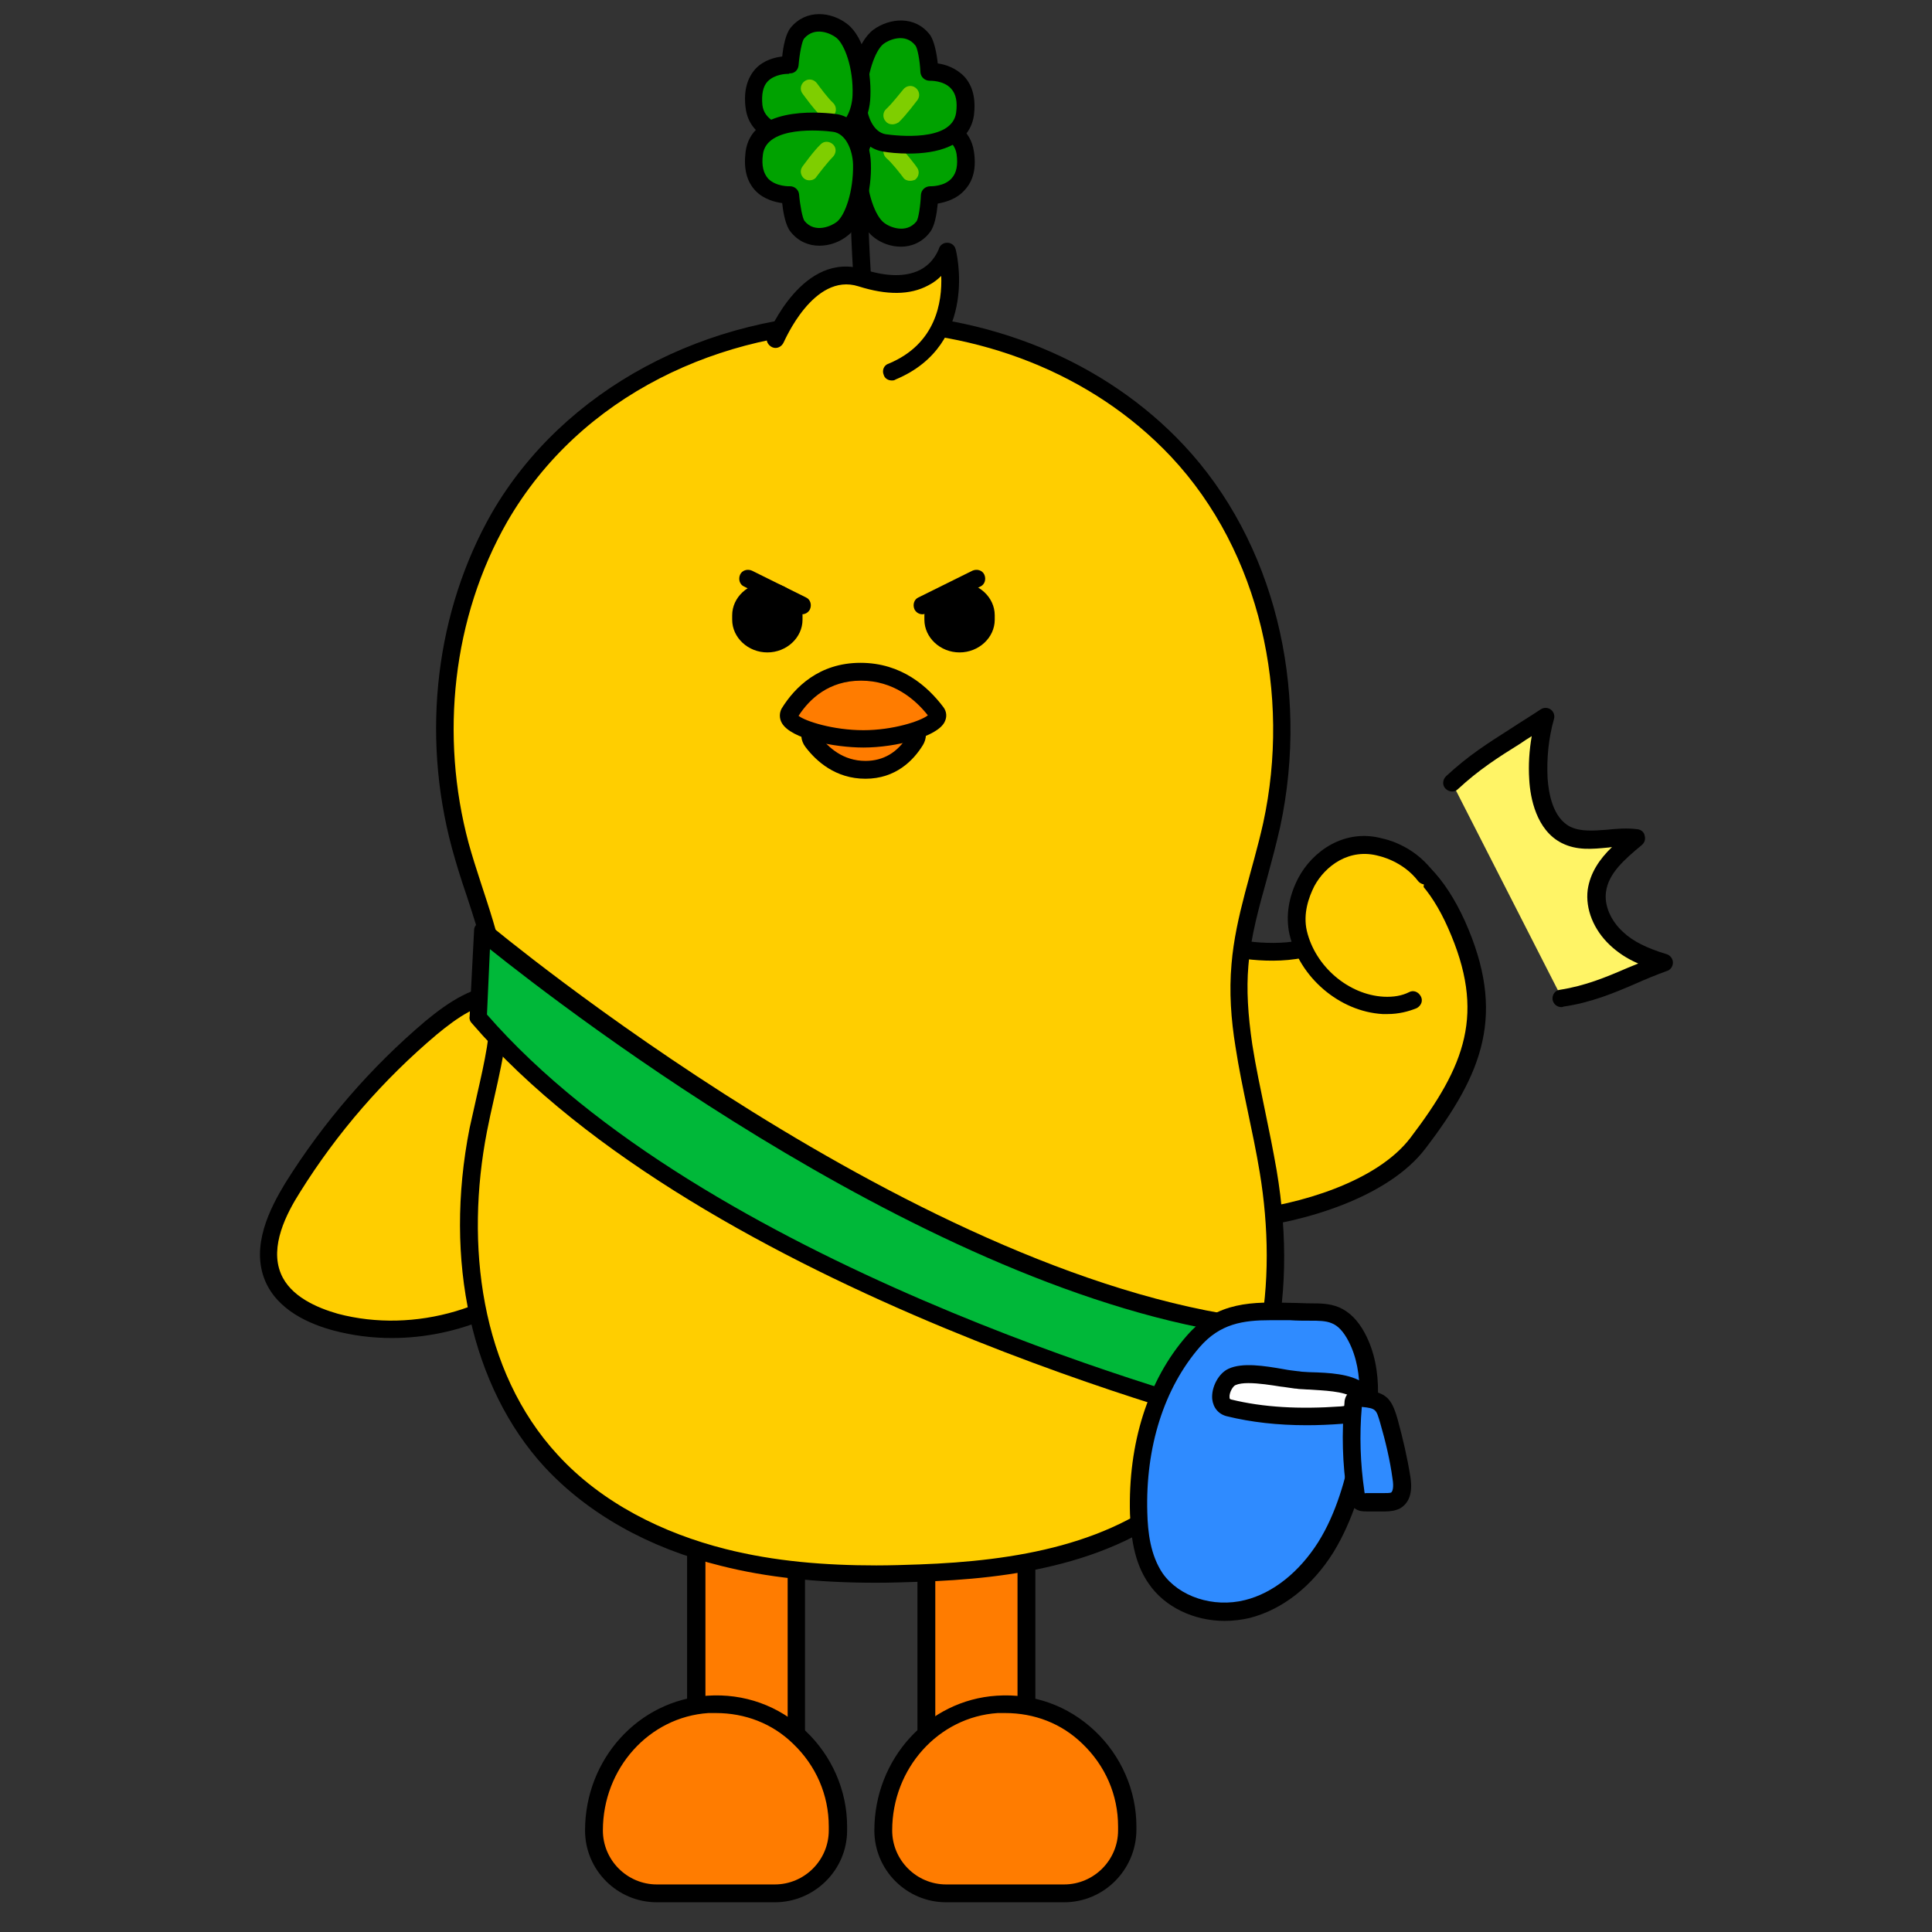 <?xml version="1.0" encoding="utf-8"?>
<!-- Generator: Adobe Illustrator 26.0.3, SVG Export Plug-In . SVG Version: 6.00 Build 0)  -->
<svg version="1.1" id="레이어_1" xmlns="http://www.w3.org/2000/svg" xmlns:xlink="http://www.w3.org/1999/xlink" x="0px"
	 y="0px" viewBox="0 0 390 390" style="enable-background:new 0 0 390 390;" xml:space="preserve">
<rect x="0" y="0" width="390" height="390" fill="#333333" stroke="none"/>
<style type="text/css">
	.st0{fill:#FFCE00;}
	.st1{fill:#00A200;}
	.st2{fill:#7FCE00;}
	.st3{fill:#FF7C00;}
	.st4{fill:#00B839;}
	.st5{fill:#2F8BFF;}
	.st6{fill:#FFFFFF;}
	.st7{fill-rule:evenodd;clip-rule:evenodd;}
	.st8{fill:#FFF466;}
</style>
<g>
	<g>
		<g>
			<path class="st0" d="M175.1,68.8c0,0-2.5-26-1.2-34.1"/>
			<path d="M173.3,68.9c-0.1-1.1-2.5-26.3-1.2-34.5l3.5,0.5c-1.2,7.8,1.2,33.4,1.2,33.6L173.3,68.9z"/>
		</g>
	</g>
	<g>
		<g>
			<g>
				<path class="st1" d="M173.1,33.5c0-3.7,1.8-7.9,5.4-8.4c3-0.4,15.1-1.7,16.2,5.8c1.3,8.9-7.1,8.5-7.1,8.5s-0.3,5.1-1.3,6.4
					c-2.6,3.3-6.8,2.3-9,0.7C174.9,44.6,173.1,38.9,173.1,33.5z"/>
				<path d="M181.9,49.8c-2,0-4-0.7-5.5-1.9c-3.3-2.5-5-9.1-5-14.4l0,0c0-4.6,2.4-9.5,7-10.2c3.9-0.6,16.9-1.7,18.2,7.3
					c0.5,3.3-0.1,5.9-1.9,7.8c-1.6,1.8-3.8,2.4-5.4,2.7c-0.2,2-0.6,4.6-1.6,5.8C186.2,48.9,184,49.8,181.9,49.8z M174.9,33.5
					c0,5.4,1.8,10.2,3.6,11.5c1,0.8,4.4,2.3,6.5-0.3c0.4-0.5,0.8-3.1,0.9-5.4c0.1-1,0.9-1.7,1.9-1.7c0,0,2.8,0.1,4.3-1.6
					c1-1.1,1.3-2.7,1-4.9c-0.9-5.9-12-4.6-14.2-4.3C176.3,27.2,174.9,30.5,174.9,33.5L174.9,33.5z"/>
			</g>
			<g>
				<path class="st2" d="M183.7,36.5c-0.5,0-1.1-0.2-1.4-0.7c-0.6-0.8-2.3-3-3.4-3.9c-0.7-0.7-0.8-1.8-0.1-2.5
					c0.7-0.7,1.8-0.8,2.5-0.1c1.5,1.4,3.7,4.3,3.8,4.5c0.6,0.8,0.4,1.9-0.4,2.5C184.4,36.4,184.1,36.5,183.7,36.5z"/>
			</g>
		</g>
		<g>
			<g>
				<g>
					<path class="st1" d="M173.1,20.4c0,3.7,1.8,7.9,5.4,8.4c3,0.4,15.1,1.7,16.2-5.8c1.3-8.9-7.1-8.5-7.1-8.5s-0.3-5.1-1.3-6.4
						c-2.6-3.3-6.8-2.3-9-0.7C174.9,9.3,173.1,15,173.1,20.4z"/>
					<path d="M183.5,31c-2.2,0-4.1-0.2-5.2-0.4c-4.5-0.7-6.9-5.6-7-10.2l0,0c0-5.3,1.7-11.9,5-14.4c3.3-2.4,8.4-2.9,11.4,1
						c0.9,1.2,1.4,3.9,1.6,5.8c1.5,0.2,3.7,0.9,5.4,2.7c1.7,1.9,2.3,4.5,1.9,7.8C195.6,29.7,188.8,31,183.5,31z M174.9,20.4
						c0,3,1.4,6.3,3.9,6.7c2.2,0.3,13.3,1.6,14.2-4.3c0.3-2.2,0-3.8-1-4.9c-1.5-1.7-4.3-1.6-4.3-1.6c-1,0-1.8-0.7-1.9-1.7
						c-0.1-2.4-0.6-4.9-1-5.4c-2.1-2.7-5.5-1.1-6.5-0.3C176.7,10.2,174.9,14.9,174.9,20.4L174.9,20.4z"/>
				</g>
				<g>
					<path class="st2" d="M180.1,25.1c-0.5,0-1-0.2-1.3-0.6c-0.7-0.7-0.6-1.9,0.1-2.5c1.1-1,2.8-3.2,3.4-3.9c0.6-0.8,1.7-1,2.5-0.4
						c0.8,0.6,1,1.7,0.4,2.5c-0.1,0.1-2.3,3.1-3.8,4.5C180.9,25,180.5,25.1,180.1,25.1z"/>
				</g>
			</g>
			<g>
				<g>
					<path class="st1" d="M173.9,19.3c-0.1,3.7-2,7.9-5.6,8.3c-3,0.4-15.1,1.4-16.1-6.2c-1.1-8.9,7.3-8.4,7.3-8.4s0.4-5.1,1.5-6.4
						c2.7-3.3,6.8-2.1,9-0.5C172.4,8.2,174.1,13.9,173.9,19.3z"/>
					<path d="M164.1,29.7c-5.4,0-12.8-1.2-13.6-8c-0.4-3.3,0.3-5.9,2-7.8c1.7-1.8,3.9-2.3,5.4-2.5c0.2-2,0.7-4.6,1.7-5.8
						c3.1-3.8,8.2-3.3,11.5-0.7c3.3,2.6,4.8,9.2,4.6,14.5c-0.1,4.6-2.6,9.5-7.2,10C167.5,29.5,165.9,29.7,164.1,29.7z M159.2,14.9
						c-0.6,0-2.8,0.1-4.2,1.5c-1,1-1.3,2.7-1.1,4.8c0.7,5.9,11.9,4.9,14.1,4.6c2.5-0.3,4-3.6,4.1-6.6l0,0c0.2-5.4-1.6-10.3-3.3-11.6
						c-1-0.8-4.3-2.4-6.5,0.2c-0.4,0.5-0.9,3-1.1,5.4c-0.1,1-0.9,1.7-1.9,1.6C159.4,14.9,159.3,14.9,159.2,14.9z"/>
				</g>
				<g>
					<path class="st2" d="M166.9,23.9c-0.4,0-0.9-0.2-1.2-0.5c-1.5-1.4-3.6-4.4-3.7-4.5c-0.6-0.8-0.4-1.9,0.4-2.5
						c0.8-0.6,1.9-0.4,2.5,0.4c0.6,0.8,2.2,3,3.3,4c0.7,0.7,0.7,1.8,0.1,2.5C167.8,23.7,167.4,23.9,166.9,23.9z"/>
				</g>
			</g>
		</g>
		<g>
			<g>
				<path class="st1" d="M173.9,33.2c-0.1-3.7-2-7.9-5.6-8.3c-3-0.4-15.1-1.4-16.1,6.2c-1.1,8.9,7.3,8.4,7.3,8.4s0.4,5.1,1.5,6.4
					c2.7,3.3,6.8,2.1,9,0.5C172.4,44.3,174.1,38.6,173.9,33.2z"/>
				<path d="M165.4,49.6c-2.1,0-4.2-0.8-5.8-2.8c-1-1.2-1.5-3.8-1.7-5.8c-1.5-0.2-3.8-0.8-5.4-2.5c-1.8-1.9-2.4-4.5-2-7.8
					c1.1-9,14.1-8.2,18.1-7.7c4.6,0.5,7.1,5.5,7.2,10l0,0c0.2,5.3-1.4,11.9-4.6,14.5C169.5,48.9,167.4,49.6,165.4,49.6z M159.5,37.6
					c0.9,0,1.7,0.7,1.8,1.6c0.2,2.3,0.7,4.9,1.1,5.4c2.1,2.6,5.5,1,6.5,0.2c1.7-1.3,3.4-6.2,3.3-11.6l0,0c-0.1-3-1.5-6.3-4.1-6.6
					c-2.2-0.3-13.4-1.3-14.1,4.6c-0.3,2.2,0.1,3.8,1.1,4.9c1.6,1.6,4.3,1.5,4.3,1.5C159.4,37.6,159.5,37.6,159.5,37.6z"/>
			</g>
			<g>
				<path class="st2" d="M163.4,36.4c-0.4,0-0.7-0.1-1-0.3c-0.8-0.6-1-1.7-0.4-2.5c0.1-0.1,2.2-3.1,3.7-4.5c0.7-0.7,1.8-0.6,2.5,0.1
					c0.7,0.7,0.6,1.8-0.1,2.5c-1,1-2.7,3.2-3.3,4C164.5,36.2,163.9,36.4,163.4,36.4z"/>
			</g>
		</g>
	</g>
</g>
<g>
	<g>
		<g>
			<rect x="140.5" y="287.2" class="st3" width="20.2" height="86.5"/>
		</g>
		<g>
			<path d="M162.5,375.5h-23.8v-90h23.8V375.5z M142.3,371.9H159V289h-16.6V371.9z"/>
		</g>
	</g>
	<g>
		<g>
			<path class="st3" d="M169.2,368.6c0-14.2-11.9-25.5-26.3-24.6c-13.1,0.8-23,12.3-23,25.4l0,0c0,7,5.7,12.7,12.7,12.7h23.8
				c7,0,12.7-5.7,12.7-12.7V368.6z"/>
		</g>
		<g>
			<path d="M156.4,384h-23.8c-8,0-14.5-6.5-14.5-14.5c0-14.4,10.8-26.3,24.7-27.2c7.4-0.5,14.4,2,19.8,7.1c5.3,5,8.4,12,8.4,19.3
				v0.8C171,377.5,164.4,384,156.4,384z M144.5,345.8c-0.5,0-1,0-1.5,0c-12,0.8-21.3,11.2-21.3,23.7c0,6,4.9,10.9,10.9,10.9h23.8
				c6,0,10.9-4.9,10.9-10.9v-0.8c0-6.4-2.6-12.3-7.2-16.7C155.9,347.9,150.4,345.8,144.5,345.8z"/>
		</g>
	</g>
</g>
<g>
	<g>
		<g>
			<rect x="187" y="285.6" class="st3" width="20.2" height="86.7"/>
		</g>
		<g>
			<path d="M209,374.1h-23.8v-90.3H209V374.1z M188.8,370.5h16.6v-83.1h-16.6V370.5z"/>
		</g>
	</g>
	<g>
		<g>
			<path class="st3" d="M227.5,368.6c0-14.2-11.9-25.5-26.3-24.6c-13.1,0.8-23,12.3-23,25.4l0,0c0,7,5.7,12.7,12.7,12.7h23.8
				c7,0,12.7-5.7,12.7-12.7V368.6z"/>
		</g>
		<g>
			<path d="M214.8,384H191c-8,0-14.5-6.5-14.5-14.5c0-14.4,10.8-26.3,24.7-27.2c7.4-0.5,14.4,2,19.8,7.1c5.3,5,8.4,12,8.4,19.3v0.8
				C229.3,377.5,222.8,384,214.8,384z M202.9,345.8c-0.5,0-1,0-1.5,0c-12,0.8-21.3,11.2-21.3,23.7c0,6,4.9,10.9,10.9,10.9h23.8
				c6,0,10.9-4.9,10.9-10.9v-0.8c0-6.4-2.6-12.3-7.2-16.7C214.3,347.9,208.8,345.8,202.9,345.8z"/>
		</g>
	</g>
</g>
<g>
	<g>
		<path class="st0" d="M102,200.5c-5.6-0.2-10.6,3.3-14.9,6.9c-10.9,9.2-20.4,20.1-28,32.2c-3.4,5.5-6.5,12.2-4,18.1
			c2.1,5,7.5,7.7,12.7,9.1c16.2,4.3,34.5-1.1,45.7-13.5"/>
	</g>
	<g>
		<path d="M79.1,270.1c-4,0-7.9-0.5-11.7-1.5c-4.9-1.3-11.4-4.1-13.9-10.1c-2.9-7,1-14.6,4.1-19.7c7.7-12.3,17.2-23.3,28.3-32.7
			c4.5-3.7,9.9-7.5,16.1-7.3c1,0,1.8,0.9,1.7,1.8c0,1-0.9,1.7-1.8,1.7c-5-0.2-9.7,3.2-13.7,6.5c-10.8,9.1-20.1,19.8-27.6,31.8
			c-2.8,4.4-6.2,11-3.9,16.5c1.9,4.6,7.3,6.9,11.5,8.1c15.5,4.1,33.2-1.1,43.9-13c0.7-0.7,1.8-0.8,2.5-0.1c0.7,0.7,0.8,1.8,0.1,2.5
			C105.8,264.5,92.4,270.1,79.1,270.1z"/>
	</g>
</g>
<g>
	<g>
		<g>
			<path class="st0" d="M236.6,188.8c4-0.8,7.2,1.2,10.9,2.2c5.7,1.6,21.5,2.6,22.8-5.9c0.2-1.6-0.1-3.3-0.1-4.9
				c0.3-4.5,4.5-10.4,8.8-9c8.1,2.6,12.3,9.9,14.8,15.4c7.9,17.7,3.9,28.9-7.8,44.2c-7.3,9.5-23.8,14.2-35.3,15.4"/>
		</g>
		<g>
			<path d="M250.9,248c-0.9,0-1.7-0.7-1.8-1.6c-0.1-1,0.6-1.9,1.6-2c11.5-1.2,27.2-5.8,34-14.7c11.1-14.6,15.3-25.1,7.6-42.4
				c-3.5-7.9-8-12.6-13.7-14.4c-0.9-0.3-1.8-0.1-2.8,0.6c-2,1.4-3.6,4.3-3.7,6.8c0,0.6,0,1.3,0.1,1.9c0.1,1,0.1,2.1,0,3.2
				c-0.4,2.5-1.7,4.4-3.9,5.9c-6,3.9-17,2.6-21.1,1.5c-1-0.3-2.1-0.7-3.1-1c-2.4-0.9-4.6-1.7-7-1.2c-1,0.2-1.9-0.4-2.1-1.4
				c-0.2-1,0.4-1.9,1.4-2.1c3.4-0.7,6.2,0.3,9,1.3c0.9,0.3,1.8,0.7,2.8,0.9c3.9,1.1,13.6,2,18.2-1c1.4-0.9,2.1-2,2.3-3.4
				c0.1-0.7,0.1-1.5,0-2.4c-0.1-0.8-0.1-1.6-0.1-2.3c0.2-3.6,2.4-7.6,5.3-9.5c1.9-1.3,3.9-1.7,5.9-1.1c6.7,2.1,11.9,7.5,15.9,16.3
				c8.4,18.8,3.7,30.7-8,46c-7.5,9.8-24.3,14.8-36.5,16.1C251,248,250.9,248,250.9,248z"/>
		</g>
	</g>
	<g>
		<g>
			<path class="st0" d="M285.2,201.8c-1.8,1-4,1.2-6,1.1c-8.1-0.4-15.3-6.8-17.2-14.7c-0.8-3.5,0-7,1.6-10.2c2.6-4.9,8.4-8.9,15-7
				c0,0,5.4,1,9,5.7"/>
		</g>
		<g>
			<path d="M280.1,204.7c-0.3,0-0.7,0-1,0c-8.7-0.5-16.8-7.4-18.8-16.1c-0.8-3.6-0.2-7.6,1.8-11.4c2.8-5.3,9.3-10.1,17.1-7.9
				c0.1,0,6,1.2,9.9,6.4c0.6,0.8,0.4,1.9-0.3,2.5c-0.8,0.6-1.9,0.4-2.5-0.3c-3.1-4.1-7.9-5.1-7.9-5.1c-6-1.7-10.9,2-13.1,6.1
				c-1.1,2.2-2.3,5.5-1.5,9c1.7,7.2,8.4,12.9,15.5,13.3c2,0.1,3.7-0.2,5.1-0.9c0.9-0.5,1.9-0.1,2.4,0.8c0.5,0.9,0.1,1.9-0.8,2.4
				C284.3,204.2,282.3,204.7,280.1,204.7z"/>
		</g>
	</g>
</g>
<g>
	<g>
		<g>
			<path class="st0" d="M176.9,317.7c-11.8,0-21.9-1.1-30.9-3.3c-14.3-3.6-26.3-10.3-34.8-19.5c-14.4-15.6-19.9-40.6-14.7-66.8
				c0.4-2.2,0.9-4.5,1.5-6.7c1.4-6.4,2.9-12.9,2.7-19.4c-0.2-7.4-2.5-14.3-4.9-21.7c-1-3.1-2.1-6.4-2.9-9.6
				c-6.1-22.7-3.1-46.8,8-66.2c14-24.3,42.1-39.5,73.3-39.5c24.8,0,47.9,9.5,63.5,26.1c17.7,18.9,25,47.8,19,75.5
				c-0.7,3.4-1.7,6.8-2.6,10.1c-1.6,5.9-3.3,12-3.8,18.2c-0.4,4.9-0.2,10.1,0.8,16.3c0.7,4.5,1.7,9.1,2.6,13.6
				c0.8,3.8,1.7,7.8,2.3,11.8c4.4,26.6-1.3,49.8-15.7,63.5c-15.1,14.3-37.1,16.9-54.7,17.6C182.7,317.6,179.8,317.7,176.9,317.7
				C176.9,317.7,176.9,317.7,176.9,317.7z"/>
		</g>
	</g>
	<g>
		<g>
			<path d="M174.2,66.7c23,0,46.1,8.4,62.2,25.5c18.1,19.3,24.2,48.1,18.6,73.9c-2.1,9.5-5.6,18.8-6.4,28.5
				c-0.5,5.6-0.1,11.2,0.8,16.7c1.3,8.5,3.5,16.9,4.9,25.4c3.6,21.8,0.9,46.7-15.2,62c-13.9,13.2-34.4,16.4-53.5,17.1
				c-2.9,0.1-5.8,0.2-8.7,0.2c-10.3,0-20.5-0.8-30.4-3.3c-12.7-3.2-25-9.3-33.9-19c-15.7-17-18.7-42.6-14.3-65.3
				c1.7-8.8,4.5-17.5,4.2-26.5c-0.3-10.9-5-21.2-7.9-31.7c-5.8-21.6-3.3-45.5,7.8-64.9C117.2,79.7,145.6,66.7,174.2,66.7
				 M174.2,63.2c-31.8,0-60.5,15.5-74.9,40.3C88,123.3,85,148,91.2,171.1c0.9,3.3,1.9,6.5,3,9.7c2.4,7.3,4.6,14.1,4.8,21.2
				c0.2,6.3-1.2,12.4-2.7,19c-0.5,2.2-1,4.5-1.5,6.7c-5.3,26.8,0.4,52.4,15.1,68.4c8.7,9.4,21,16.4,35.7,20
				c9.1,2.3,19.3,3.4,31.3,3.4c2.8,0,5.7-0.1,8.8-0.2c17.9-0.6,40.3-3.3,55.8-18c14.9-14.2,20.8-37.9,16.2-65.1
				c-0.7-4-1.5-8-2.3-11.8c-0.9-4.4-1.9-9-2.6-13.5c-0.9-6.1-1.2-11.2-0.8-15.9c0.5-6,2.1-11.7,3.8-17.8c0.9-3.3,1.8-6.7,2.6-10.2
				c6.1-28.3-1.3-57.8-19.4-77.1C223.1,72.9,199.5,63.2,174.2,63.2L174.2,63.2z"/>
		</g>
	</g>
</g>
<g>
	<g>
		<g>
			<path class="st4" d="M97.3,188c0,0,87.5,73.6,159.1,80.3c0,0-0.9,13.5-4.5,18.9c0,0-108.3-27.1-155.4-81.8L97.3,188z"/>
		</g>
		<g>
			<path d="M251.9,289c-0.1,0-0.3,0-0.4-0.1c-1.1-0.3-109.4-27.9-156.3-82.4c-0.3-0.3-0.5-0.8-0.4-1.3l0.9-17.4
				c0-0.7,0.4-1.3,1.1-1.5c0.6-0.3,1.3-0.2,1.9,0.3c0.9,0.7,87.9,73.3,158.1,79.9c1,0.1,1.7,0.9,1.6,1.9c0,0.6-1,14.1-4.8,19.8
				C253,288.7,252.5,289,251.9,289z M98.3,204.8c43.6,50,140.4,77.1,152.7,80.3c2-3.9,3.1-11.2,3.5-15.2
				c-63.9-7-140.2-66-155.6-78.3L98.3,204.8z"/>
		</g>
	</g>
	<g>
		<g>
			<path class="st5" d="M264.7,264.9c1.6,0,3.3,0,4.9,0.7c1.9,0.8,3.3,2.6,4.3,4.4c3.7,6.9,2.6,15.4,0.9,23
				c-1.5,6.7-3.4,13.5-7.1,19.4c-3.6,5.9-9.2,10.8-15.8,12.5s-14.5-0.5-18.5-6.2c-2.6-3.8-3.3-8.6-3.4-13.2
				c-0.4-12.4,2.9-25.3,11-34.7C247.5,263.2,255.5,264.9,264.7,264.9z"/>
		</g>
		<g>
			<path d="M247.2,327.2c-6.2,0-12.1-2.8-15.3-7.5c-3.1-4.4-3.6-9.9-3.8-14.1c-0.4-14.2,3.6-27,11.5-36c6.1-7,13.4-6.8,21-6.6
				c1.3,0,2.7,0.1,4.1,0.1l0,0c1.7,0,3.7,0,5.6,0.8c2.1,0.9,3.8,2.6,5.2,5.2c4,7.5,2.8,16.5,1,24.3c-1.4,6.3-3.4,13.5-7.3,19.9
				c-4.3,6.9-10.3,11.6-16.9,13.3C250.6,327,248.9,327.2,247.2,327.2z M256.5,266.5c-5.6,0-10.2,0.7-14.3,5.4
				c-7.2,8.3-11,20.2-10.6,33.5c0.1,3.8,0.6,8.5,3.1,12.2c3.3,4.7,10.2,7,16.6,5.4c5.7-1.4,11-5.7,14.8-11.7
				c3.7-5.9,5.5-12.8,6.8-18.8c1.6-7.1,2.7-15.3-0.7-21.8c-1-1.9-2.1-3.1-3.4-3.6c-1.2-0.5-2.7-0.5-4.2-0.5c-1.4,0-2.8,0-4.2-0.1
				C259.1,266.5,257.8,266.5,256.5,266.5z"/>
		</g>
	</g>
	<g>
		<g>
			<path class="st6" d="M261.8,278.6c-3.7-0.4-10.1-1.9-13-0.6c-2.1,0.9-3.5,5.5-0.6,6.2c7.4,1.8,15.2,2,22.8,1.4
				c2.8-0.2,6.8-2.5,3.4-5c-2.7-1.9-8.5-1.8-11.6-2C262.4,278.7,262.1,278.7,261.8,278.6z"/>
		</g>
		<g>
			<path d="M263.8,287.7c-5.9,0-11.2-0.6-16.1-1.8c-1.7-0.4-2.8-1.7-3-3.5c-0.2-2.4,1.3-5.2,3.3-6.1c2.8-1.3,7.2-0.6,11.2,0.1
				c1,0.2,2,0.3,2.8,0.4h0c0.3,0,0.6,0.1,0.8,0.1c0.5,0,1.1,0.1,1.8,0.1c3.6,0.1,8,0.3,10.7,2.2c2.3,1.6,2.2,3.4,2,4.3
				c-0.6,2.3-3.7,3.7-6.2,3.9C268.5,287.6,266.1,287.7,263.8,287.7z M252,279.2c-1,0-1.9,0.1-2.6,0.4c-0.5,0.2-1.3,1.5-1.2,2.5
				c0,0.3,0.1,0.3,0.3,0.4c6.5,1.6,13.8,2,22.2,1.4c1.5-0.1,2.9-0.9,3-1.3c0,0.1-0.2-0.2-0.6-0.5c-1.8-1.3-6-1.4-8.8-1.6
				c-0.7,0-1.4-0.1-1.9-0.1c-0.3,0-0.6-0.1-1-0.1l0,0c-0.9-0.1-1.9-0.3-2.9-0.4C256.6,279.6,254.1,279.2,252,279.2z"/>
		</g>
	</g>
	<g>
		<g>
			<path class="st5" d="M274.6,282.2c-0.4,0-0.9-0.1-1.1,0.2c-0.2,0.2-0.3,0.6-0.3,0.9c-0.5,5.9-0.4,11.9,0.5,17.8
				c0.1,0.7,0.3,1.4,0.8,1.8c0.4,0.3,0.9,0.3,1.4,0.3c1.2,0,2.4,0,3.6,0c0.8,0,1.6,0,2.3-0.4c1.4-0.8,1.4-2.9,1.2-4.6
				c-0.6-3.9-1.4-7.7-2.5-11.5C279.3,283,278.7,282.6,274.6,282.2z"/>
		</g>
		<g>
			<path d="M279.7,305.1c-0.1,0-0.2,0-0.3,0l-3.6,0c-0.6,0-1.5,0-2.3-0.6c-1.3-0.8-1.5-2.3-1.6-3c-0.9-6-1.1-12.2-0.5-18.3
				c0-0.4,0.1-1.3,0.8-2c0.9-0.9,2.1-0.8,2.6-0.7c0,0,0,0,0,0c4.8,0.5,6,1.4,7.3,5.9c1.1,4,2,7.9,2.6,11.7c0.5,3.2-0.2,5.3-2.1,6.4
				C281.6,305,280.5,305.1,279.7,305.1z M274.9,284c-0.5,5.7-0.3,11.4,0.5,16.9c0,0.3,0.1,0.5,0.1,0.6c0-0.1,0.2-0.1,0.3-0.1l3.6,0
				c0.5,0,1.1,0,1.4-0.1c0.3-0.2,0.6-1,0.3-2.8c-0.5-3.7-1.4-7.5-2.5-11.3C277.8,284.5,277.8,284.3,274.9,284z"/>
		</g>
	</g>
</g>
<g>
	<g>
		<g>
			<path class="st3" d="M182.7,145.9c1.9,0,3,2.1,2,3.7c-1.7,2.7-4.7,5.8-10,5.8c-5.2,0-8.6-3-10.6-5.7c-1.2-1.6,0-3.8,1.9-3.8
				H182.7z"/>
		</g>
		<g>
			<path d="M174.7,157.2c-6,0-9.9-3.5-12.1-6.4c-1-1.3-1.1-2.9-0.4-4.4c0.7-1.4,2.2-2.3,3.8-2.3h16.7c1.5,0,2.9,0.8,3.7,2.1
				c0.7,1.3,0.7,2.9-0.1,4.2C184.4,153.5,180.8,157.2,174.7,157.2z M166,147.7c-0.3,0-0.5,0.2-0.6,0.3c-0.1,0.1-0.1,0.4,0.1,0.6
				c1.7,2.3,4.7,5,9.2,5c3.6,0,6.5-1.7,8.5-5c0.2-0.3,0.1-0.5,0-0.6s-0.2-0.3-0.5-0.3H166z"/>
		</g>
	</g>
	<g>
		<g>
			<path class="st3" d="M159.4,144c2.4-3.8,6.8-8.4,14.4-8.4c7.5,0,12.4,4.4,15.3,8.2c1.7,2.3-6.9,5.3-14.8,5.3
				C166.5,149.1,158,146.3,159.4,144z"/>
		</g>
		<g>
			<path d="M174.3,150.9c-5.8,0-14.7-1.7-16.5-5c-0.5-0.9-0.5-2,0-2.9l0,0c2.6-4.2,7.5-9.2,15.9-9.2c8.3,0,13.6,4.8,16.7,8.9
				c0.7,0.9,0.8,2,0.3,3C189.3,148.7,180.9,150.9,174.3,150.9z M161.2,144.5c1.4,1.1,7,2.9,13.1,2.9c5.9,0,11.5-1.8,13-3
				c-2.6-3.3-7-7-13.5-7C167.3,137.4,163.4,141.1,161.2,144.5z"/>
		</g>
	</g>
</g>
<g>
	<g>
		<path class="st0" d="M156.5,68.5c0,0,6.4-15.8,17.3-12.3c14.4,4.6,17.3-5.3,17.3-5.3s4.7,17.6-11,24.2"/>
	</g>
	<g>
		<path d="M180,76.8c-0.7,0-1.4-0.4-1.6-1.1c-0.4-0.9,0-2,1-2.3c9.6-4,10.8-12.5,10.6-17.7c-0.7,0.7-1.6,1.4-2.6,1.9
			c-3.7,2-8.4,2-14.1,0.2c-9.1-2.9-15,11.2-15.1,11.3c-0.4,0.9-1.4,1.4-2.3,1c-0.9-0.4-1.4-1.4-1-2.3c0.3-0.7,7.2-17.3,19.5-13.4
			c4.7,1.5,8.5,1.5,11.3,0.1c2.9-1.5,3.7-4.1,3.8-4.2c0.2-0.8,0.9-1.3,1.7-1.3c0.8,0,1.5,0.5,1.7,1.3c0.1,0.2,4.9,19.2-12.1,26.3
			C180.5,76.8,180.3,76.8,180,76.8z"/>
	</g>
</g>
<g>
	<g>
		<g>
			<g>
				<g>
					<g>
						<g>
							<path class="st7" d="M193.7,131.7L193.7,131.7c-3.9,0-7.1-3-7.1-6.6v-0.9c0-3.6,3.2-6.6,7.1-6.6s7.1,3,7.1,6.6v0.9
								C200.8,128.7,197.6,131.7,193.7,131.7"/>
						</g>
					</g>
				</g>
				<g>
					<g>
						<g>
							<path class="st7" d="M154.9,131.7L154.9,131.7c-3.9,0-7.1-3-7.1-6.6v-0.9c0-3.6,3.2-6.6,7.1-6.6s7.1,3,7.1,6.6v0.9
								C162,128.7,158.8,131.7,154.9,131.7"/>
						</g>
					</g>
				</g>
			</g>
		</g>
	</g>
	<g>
		<g>
			<line class="st0" x1="151.1" y1="116.7" x2="162" y2="122.2"/>
		</g>
		<g>
			<path d="M161.9,124c-0.3,0-0.5-0.1-0.8-0.2l-10.9-5.4c-0.9-0.4-1.2-1.5-0.8-2.4c0.4-0.9,1.5-1.2,2.4-0.8l10.9,5.4
				c0.9,0.4,1.2,1.5,0.8,2.4C163.2,123.6,162.6,124,161.9,124z"/>
		</g>
	</g>
	<g>
		<g>
			<line class="st0" x1="197.1" y1="116.7" x2="186.2" y2="122.2"/>
		</g>
		<g>
			<path d="M186.2,124c-0.7,0-1.3-0.4-1.6-1c-0.4-0.9-0.1-2,0.8-2.4l10.9-5.4c0.9-0.4,2-0.1,2.4,0.8c0.4,0.9,0.1,2-0.8,2.4
				l-10.9,5.4C186.7,123.9,186.5,124,186.2,124z"/>
		</g>
	</g>
</g>
<g>
	<g>
		<path class="st8" d="M293.1,158c6.1-5.7,11.3-8.2,18.9-13.3c-1.1,4.1-1.6,8.3-1.4,12.6c0.2,4.4,1.7,9.3,5.6,11.3
			c4.2,2.1,9.4-0.1,14.1,0.7c-3.5,2.8-7.2,6.1-7.8,10.6c-0.5,3.6,1.3,7.2,3.9,9.6c2.6,2.4,6,3.9,9.5,4.9c-6.9,2.5-12.7,5.9-20.6,7.1
			"/>
	</g>
	<g>
		<path d="M315.2,203.3c-0.9,0-1.6-0.6-1.8-1.5c-0.1-1,0.5-1.9,1.5-2c5.1-0.8,9.2-2.5,13.6-4.4c0.7-0.3,1.5-0.6,2.2-0.9
			c-2.3-1-4.1-2.2-5.7-3.7c-3.3-3.1-5-7.3-4.5-11.2c0.5-3.4,2.4-6.2,4.9-8.6c-0.3,0-0.6,0.1-0.9,0.1c-3.1,0.3-6.2,0.6-9.2-0.9
			c-5.2-2.6-6.4-9.2-6.6-12.8c-0.2-3,0-5.9,0.5-8.8c-0.8,0.5-1.6,1-2.3,1.5c-4.5,2.8-8.4,5.3-12.6,9.2c-0.7,0.7-1.8,0.6-2.5-0.1
			c-0.7-0.7-0.6-1.8,0.1-2.5c4.5-4.2,8.5-6.7,13.2-9.7c1.8-1.2,3.8-2.4,5.9-3.8c0.6-0.4,1.4-0.4,2,0c0.6,0.4,0.9,1.2,0.7,1.9
			c-1.1,3.9-1.5,7.9-1.3,12c0.2,2.9,1,8,4.6,9.8c2.1,1,4.6,0.8,7.3,0.6c2-0.2,4.1-0.4,6.3-0.1c0.7,0.1,1.3,0.6,1.4,1.3
			c0.2,0.7,0,1.4-0.6,1.9c-3.5,2.9-6.7,5.7-7.2,9.4c-0.4,2.7,0.9,5.8,3.4,8.1c2,1.9,4.8,3.3,8.8,4.5c0.7,0.2,1.3,0.9,1.3,1.7
			c0,0.8-0.5,1.5-1.2,1.7c-2.2,0.8-4.4,1.7-6.4,2.6c-4.4,1.9-9,3.8-14.5,4.6C315.4,203.3,315.3,203.3,315.2,203.3z"/>
	</g>
</g>
</svg>
